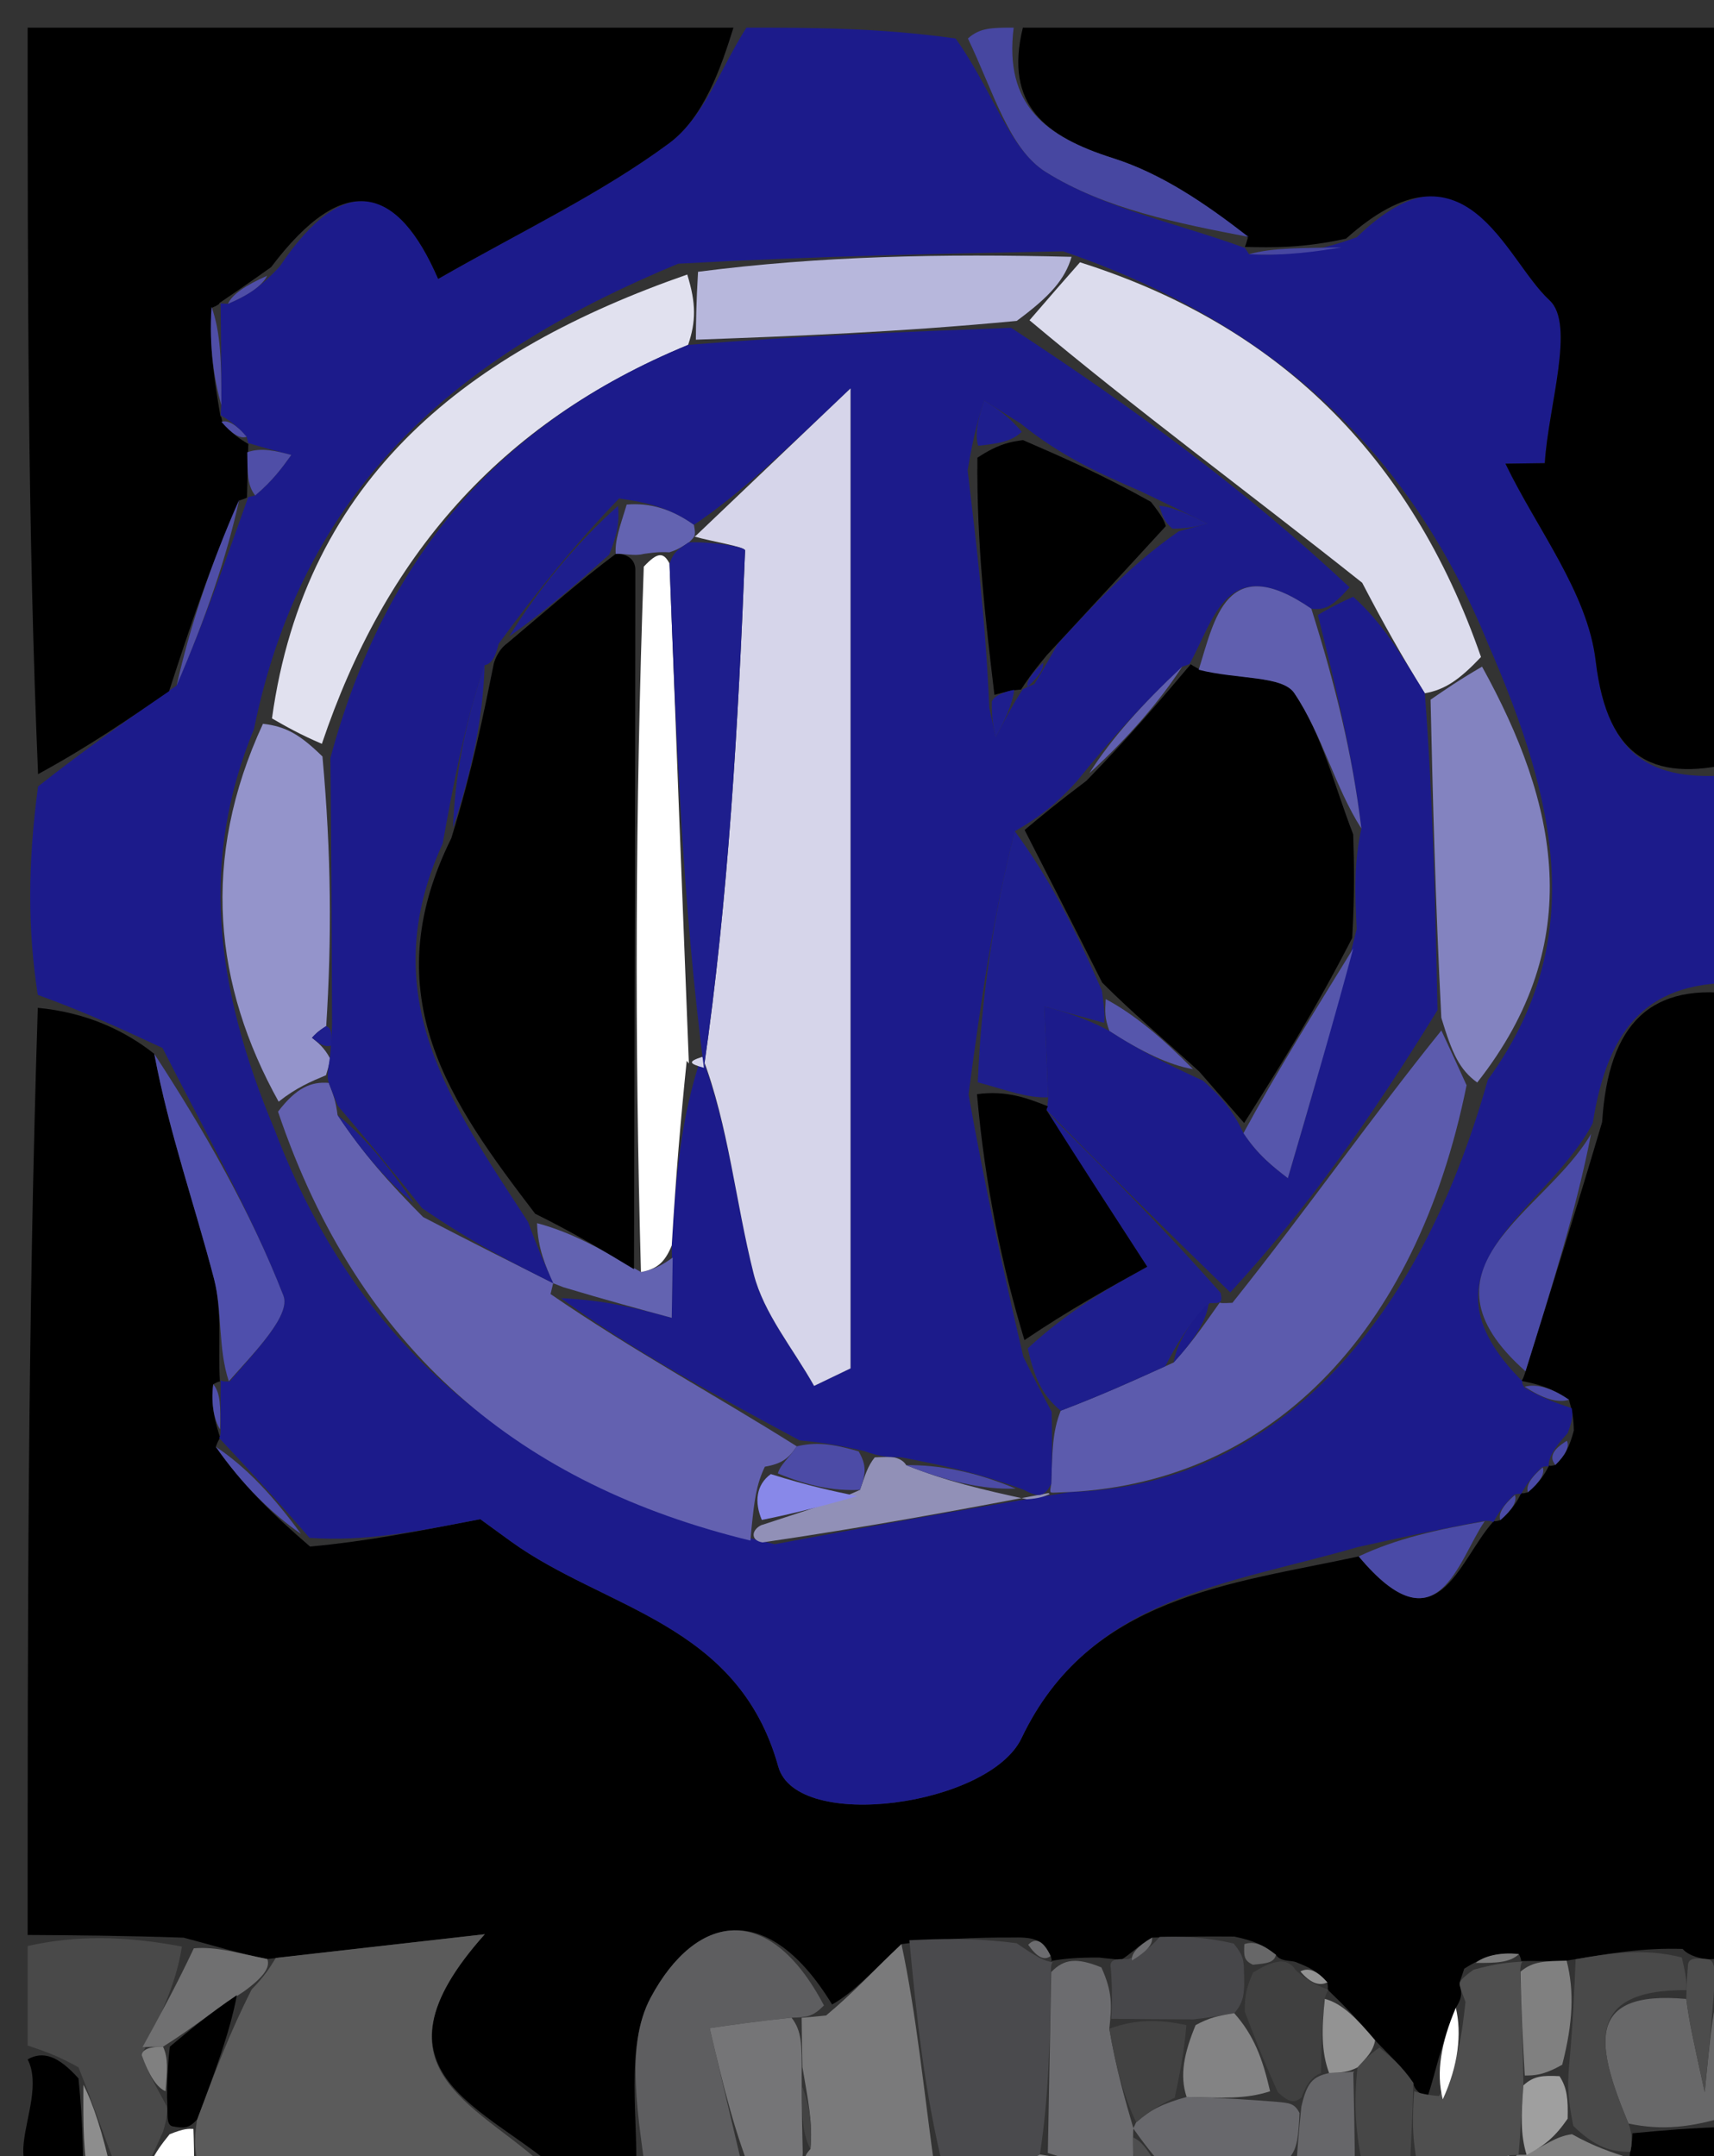 <svg version="1.1" id="Layer_1" xmlns="http://www.w3.org/2000/svg" xmlns:xlink="http://www.w3.org/1999/xlink" x="0px" y="0px"
	 width="100%" viewBox="0 0 62 78" enable-background="new 0 0 62 78" xml:space="preserve">
<rect x="0" y="0" width="62" height="78" fill="#333333" stroke="none"/>
<path fill="#000000" opacity="1" stroke="none" 
	d="
M1,70 
	C1,58.979 1,47.958 1.367,36.46 
	C3.116,36.626 4.498,37.269 5.581,38.125 
	C6.116,40.978 7.047,43.593 7.743,46.269 
	C8.048,47.445 7.877,48.744 7.956,49.99 
	C7.991,49.993 7.983,49.924 7.714,50.077 
	C7.615,50.842 7.784,51.453 7.972,52.034 
	C7.991,52.004 7.922,52.015 7.807,52.34 
	C8.764,53.712 9.835,54.759 11.216,55.949 
	C13.212,55.765 14.899,55.438 17.374,54.958 
	C17.172,54.81 17.82,55.284 18.471,55.756 
	C21.872,58.222 26.7,58.691 28.153,63.911 
	C28.817,66.295 35.785,65.332 36.951,62.881 
	C39.398,57.739 44.512,57.309 49.149,56.305 
	C52.013,59.738 52.733,56.446 54.041,55.018 
	C54.009,55.006 54.014,55.073 54.272,54.992 
	C54.707,54.611 54.884,54.311 55.031,54.005 
	C55,54 55.011,54.061 55.27,53.985 
	C55.709,53.61 55.889,53.311 56.036,53.007 
	C56.004,53.003 56.013,53.068 56.263,52.995 
	C56.643,52.623 56.774,52.324 56.93,51.752 
	C56.92,51.3 56.886,51.121 56.755,50.638 
	C56.111,50.195 55.562,50.056 55.01,49.952 
	C55.007,49.988 55.077,49.978 55.182,49.608 
	C56.157,46.482 57.027,43.727 57.954,40.59 
	C58.18,37.033 59.703,35.465 63,36 
	C63,47.354 63,58.708 62.756,70.455 
	C62.343,70.863 62.174,70.878 61.774,70.877 
	C61.543,70.861 61.091,70.763 60.865,70.505 
	C59.425,70.458 58.209,70.669 56.669,70.929 
	C55.907,70.955 55.47,70.932 55.018,70.942 
	C55.003,70.976 55.075,70.963 54.944,70.693 
	C54.224,70.606 53.635,70.79 52.965,71.221 
	C52.854,71.58 52.781,71.7 52.802,71.802 
	C52.845,72.013 52.938,72.215 52.661,72.634 
	C52.125,73.909 51.939,74.97 51.62,75.91 
	C51.488,75.788 51.154,75.653 51.124,75.352 
	C50.695,74.726 50.296,74.4 49.743,73.811 
	C49.068,73.013 48.549,72.477 48.015,71.969 
	C48.002,71.997 48.062,71.983 48.013,71.713 
	C47.651,71.302 47.338,71.161 46.847,70.971 
	C46.67,70.92 46.302,70.959 46.156,70.719 
	C45.685,70.346 45.36,70.213 44.65,70.058 
	C43.493,70.048 42.722,70.058 41.672,70.096 
	C41.151,70.404 40.908,70.685 40.529,70.916 
	C40.392,70.866 40.101,70.863 39.757,70.817 
	C38.953,70.814 38.494,70.858 38.021,70.939 
	C38.007,70.977 38.087,70.989 38.004,70.761 
	C37.739,70.204 37.463,70.075 36.675,70.092 
	C35.136,70.089 34.015,70.14 32.608,70.331 
	C31.607,71.273 30.891,72.074 30.099,72.514 
	C27.799,68.733 25.174,69.223 23.542,72.257 
	C22.564,74.076 23.129,76.724 23,79 
	C22.25,79 21.5,79 20.365,78.664 
	C17.657,76.199 12.983,75.063 17.537,69.973 
	C14.4,70.329 12.188,70.579 9.67,70.87 
	C8.601,70.66 7.839,70.411 6.646,70.098 
	C4.477,70.023 2.739,70.011 1,70 
z"/>
<path fill="#1C1B8B" opacity="1" stroke="none" 
	d="
M56.852,50.942 
	C56.886,51.121 56.92,51.3 56.704,51.849 
	C56.171,52.432 56.025,52.715 56.013,53.068 
	C56.013,53.068 56.004,53.003 55.773,53.078 
	C55.365,53.455 55.188,53.758 55.011,54.061 
	C55.011,54.061 55,54 54.767,54.078 
	C54.361,54.461 54.188,54.767 54.014,55.073 
	C54.014,55.073 54.009,55.006 53.675,55.021 
	C51.931,55.347 50.522,55.658 49.113,55.968 
	C44.512,57.309 39.398,57.739 36.951,62.881 
	C35.785,65.332 28.817,66.295 28.153,63.911 
	C26.7,58.691 21.872,58.222 18.471,55.756 
	C17.82,55.284 17.172,54.81 17.374,54.958 
	C14.899,55.438 13.212,55.765 11.197,55.634 
	C9.887,54.122 8.904,53.069 7.922,52.015 
	C7.922,52.015 7.991,52.004 7.982,51.677 
	C7.977,50.875 7.98,50.399 7.983,49.924 
	C7.983,49.924 7.991,49.993 8.311,49.974 
	C9.213,48.911 10.528,47.581 10.251,46.872 
	C9.047,43.787 7.379,40.883 5.88,37.913 
	C4.498,37.269 3.116,36.626 1.367,35.991 
	C1,33.629 1,31.259 1.377,28.45 
	C3.208,27.009 4.662,26.007 6.39,24.798 
	C7.433,22.374 8.202,20.158 8.984,17.971 
	C8.996,17.999 8.934,17.989 9.23,17.924 
	C9.863,17.392 10.199,16.926 10.536,16.459 
	C9.999,16.318 9.462,16.177 8.953,16.019 
	C8.982,16.001 8.989,16.068 8.922,15.802 
	C8.547,15.359 8.239,15.181 7.964,15.004 
	C7.997,15.005 7.975,15.068 8.005,14.655 
	C8.012,13.138 7.989,12.035 7.98,10.963 
	C7.994,10.995 7.93,10.967 8.245,10.992 
	C9.032,10.661 9.504,10.306 10.117,9.642 
	C12.46,6.148 14.385,6.707 15.849,10.09 
	C18.884,8.35 21.725,7.013 24.201,5.183 
	C25.471,4.244 26.088,2.422 27,1 
	C29.371,1 31.741,1 34.567,1.392 
	C35.932,3.305 36.492,5.384 37.83,6.222 
	C39.973,7.564 42.632,8.083 45.05,8.976 
	C45.027,9 45.02,8.933 45.18,9.195 
	C46.531,9.27 47.723,9.082 49.08,8.581 
	C53.054,4.731 54.402,9.347 56.05,10.862 
	C56.998,11.734 56.001,14.72 55.879,16.755 
	C55.405,16.761 54.931,16.768 54.456,16.774 
	C55.598,19.146 57.428,21.437 57.72,23.909 
	C58.154,27.57 59.92,28.341 63,28 
	C63,30.371 63,32.741 63,35.556 
	C59.703,35.465 58.18,37.033 57.613,40.636 
	C55.893,43.89 50.929,45.843 55.077,49.978 
	C55.077,49.978 55.007,49.988 55.147,50.202 
	C55.809,50.592 56.33,50.767 56.852,50.942 
M9.186,26.378 
	C7.242,31.091 7.75,35.664 9.93,40.861 
	C12.992,48.918 18.866,53.719 28.023,55.864 
	C31.309,55.254 34.595,54.643 38.704,53.978 
	C45.872,53.773 51.227,48.28 53.819,39.061 
	C57.45,34.063 56.327,29.036 53.832,23.303 
	C51.031,16.431 46.184,11.746 38.458,9.092 
	C34.076,9.175 29.693,9.259 24.532,9.54 
	C16.999,12.67 11.054,17.218 9.186,26.378 
z"/>
<path fill="#000000" opacity="1" stroke="none" 
	d="
M63,27.531 
	C59.92,28.341 58.154,27.57 57.72,23.909 
	C57.428,21.437 55.598,19.146 54.456,16.774 
	C54.931,16.768 55.405,16.761 55.879,16.755 
	C56.001,14.72 56.998,11.734 56.05,10.862 
	C54.402,9.347 53.054,4.731 48.688,8.635 
	C47.094,8.979 46.057,8.956 45.02,8.933 
	C45.02,8.933 45.027,9 45.139,8.596 
	C43.592,7.349 42.006,6.276 40.255,5.72 
	C37.81,4.943 36.318,3.799 37,1 
	C45.594,1 54.189,1 63,1 
	C63,9.686 63,18.375 63,27.531 
z"/>
<path fill="#000000" opacity="1" stroke="none" 
	d="
M26.531,1 
	C26.088,2.422 25.471,4.244 24.201,5.183 
	C21.725,7.013 18.884,8.35 15.849,10.09 
	C14.385,6.707 12.46,6.148 9.804,9.667 
	C8.878,10.324 8.404,10.645 7.93,10.967 
	C7.93,10.967 7.994,10.995 7.667,11.134 
	C7.551,12.538 7.763,13.803 7.975,15.068 
	C7.975,15.068 7.997,15.005 8.044,15.263 
	C8.39,15.703 8.69,15.885 8.989,16.068 
	C8.989,16.068 8.982,16.001 8.973,16.344 
	C8.954,17.121 8.944,17.555 8.934,17.989 
	C8.934,17.989 8.996,17.999 8.665,18.102 
	C7.595,20.471 6.855,22.738 6.116,25.004 
	C4.662,26.007 3.208,27.009 1.377,28.005 
	C1,19.075 1,10.15 1,1 
	C9.353,1 17.708,1 26.531,1 
z"/>
<path fill="#5B5B5B" opacity="1" stroke="none" 
	d="
M9.976,70.83 
	C12.188,70.579 14.4,70.329 17.537,69.973 
	C12.983,75.063 17.657,76.199 19.99,78.664 
	C17.958,79 15.917,79 13.215,78.719 
	C11.036,78.626 9.518,78.813 8,79 
	C8,79 7.5,79 7.27,78.67 
	C7.026,77.898 7.012,77.458 7.127,76.678 
	C7.786,74.929 8.315,73.518 9.106,71.967 
	C9.571,71.495 9.773,71.163 9.976,70.83 
z"/>
<path fill="#4A4A4D" opacity="1" stroke="none" 
	d="
M32.894,70.191 
	C34.015,70.14 35.136,70.089 36.774,70.299 
	C37.505,70.8 37.77,70.943 38.087,70.989 
	C38.087,70.989 38.007,70.977 38.012,71.38 
	C37.979,73.817 37.941,75.852 37.615,77.942 
	C36.884,78.331 36.442,78.665 36,79 
	C35.556,79 35.111,79 34.167,78.634 
	C33.41,75.576 33.152,72.884 32.894,70.191 
z"/>
<path fill="#5E5E60" opacity="1" stroke="none" 
	d="
M23.4,79 
	C23.129,76.724 22.564,74.076 23.542,72.257 
	C25.174,69.223 27.799,68.733 29.805,72.55 
	C29.392,72.963 29.195,72.979 28.632,72.992 
	C27.358,73.123 26.449,73.256 25.671,73.37 
	C26.155,75.421 26.577,77.211 27,79 
	C25.933,79 24.867,79 23.4,79 
z"/>
<path fill="#494949" opacity="1" stroke="none" 
	d="
M1,70.4 
	C2.739,70.011 4.477,70.023 6.58,70.419 
	C6.348,71.888 5.752,72.973 5.126,74.349 
	C5.39,75.086 5.683,75.531 6.031,76.195 
	C6.086,76.413 5.985,76.851 5.888,77.14 
	C5.527,77.952 5.263,78.476 5,79 
	C5,79 4.5,79 4.289,78.634 
	C3.725,77.186 3.372,76.105 2.84,74.79 
	C2.107,74.371 1.554,74.186 1,74 
	C1,72.933 1,71.867 1,70.4 
z"/>
<path fill="#7A7A7B" opacity="1" stroke="none" 
	d="
M28.998,72.994 
	C29.195,72.979 29.392,72.963 29.883,72.912 
	C30.891,72.074 31.607,71.273 32.608,70.331 
	C33.152,72.884 33.41,75.576 33.834,78.634 
	C32.611,79 31.222,79 29.422,78.718 
	C29.019,78.247 29.028,78.059 29.315,77.745 
	C29.408,76.794 29.225,75.968 29.027,74.785 
	C29.008,73.949 29.003,73.472 28.998,72.994 
z"/>
<path fill="#4747A1" opacity="1" stroke="none" 
	d="
M36.667,1 
	C36.318,3.799 37.81,4.943 40.255,5.72 
	C42.006,6.276 43.592,7.349 45.163,8.571 
	C42.632,8.083 39.973,7.564 37.83,6.222 
	C36.492,5.384 35.932,3.305 35.012,1.392 
	C35.444,1 35.889,1 36.667,1 
z"/>
<path fill="#686869" opacity="1" stroke="none" 
	d="
M63,72 
	C63,73.389 63,74.778 62.604,76.523 
	C61.155,76.977 60.103,77.075 58.905,76.821 
	C57.785,74.115 57.232,71.973 60.997,72.315 
	C61.11,73.17 61.228,73.704 61.665,75.688 
	C61.894,73.335 61.978,72.466 62.312,71.665 
	C62.707,71.821 62.853,71.911 63,72 
z"/>
<path fill="#4F4F4F" opacity="1" stroke="none" 
	d="
M51.154,75.653 
	C51.154,75.653 51.488,75.788 52.056,75.826 
	C52.753,74.716 52.882,73.568 53.011,72.421 
	C52.938,72.215 52.845,72.013 52.802,71.802 
	C52.781,71.7 52.854,71.58 53.302,71.257 
	C54.172,71.018 54.623,70.991 55.075,70.963 
	C55.075,70.963 55.003,70.976 54.985,71.36 
	C55.03,72.858 55.093,73.971 55.106,75.441 
	C55.026,76.516 54.994,77.234 54.932,77.947 
	C54.901,77.943 54.845,77.968 54.562,77.972 
	C53.852,78.317 53.426,78.658 53,79 
	C52.556,79 52.111,79 51.329,78.581 
	C51.045,77.326 51.1,76.489 51.154,75.653 
z"/>
<path fill="#757577" opacity="1" stroke="none" 
	d="
M29.037,77.871 
	C29.028,78.059 29.019,78.247 29.005,78.718 
	C28.556,79 28.111,79 27.333,79 
	C26.577,77.211 26.155,75.421 25.671,73.37 
	C26.449,73.256 27.358,73.123 28.632,72.992 
	C29.003,73.472 29.008,73.949 28.999,75.125 
	C29.003,76.505 29.02,77.188 29.037,77.871 
z"/>
<path fill="#6C6C6F" opacity="1" stroke="none" 
	d="
M37.903,77.887 
	C37.941,75.852 37.979,73.817 38.026,71.341 
	C38.494,70.858 38.953,70.814 39.839,71.173 
	C40.243,72.061 40.22,72.547 40.127,73.393 
	C40.373,74.846 40.69,75.94 41.005,77.018 
	C41.002,77.003 40.986,76.99 40.986,77.325 
	C40.991,78.107 40.996,78.553 41,79 
	C41,79 40.5,79 40.103,78.718 
	C39.105,78.253 38.504,78.07 37.903,77.887 
z"/>
<path fill="#68686C" opacity="1" stroke="none" 
	d="
M45,79 
	C44.25,79 43.5,79 42.367,78.694 
	C41.651,77.922 41.318,77.456 40.986,76.99 
	C40.986,76.99 41.002,77.003 41.101,76.766 
	C41.632,76.315 42.064,76.1 42.923,75.86 
	C44.2,75.891 45.049,75.948 46.177,76.036 
	C46.643,76.078 46.83,76.089 47.008,76.443 
	C46.968,77.241 46.938,77.697 46.664,78.03 
	C45.947,78.272 45.474,78.636 45,79 
z"/>
<path fill="#000000" opacity="1" stroke="none" 
	d="
M1,74.5 
	C1.554,74.186 2.107,74.371 2.838,75.188 
	C3.009,76.879 3.005,77.94 3,79 
	C-0.925,79.296 1.883,76.225 1,74.5 
z"/>
<path fill="#474747" opacity="1" stroke="none" 
	d="
M51.124,75.352 
	C51.1,76.489 51.045,77.326 50.995,78.581 
	C50.556,79 50.111,79 49.346,78.594 
	C49.001,77.108 48.976,76.027 49.103,74.792 
	C49.443,74.422 49.658,74.234 49.898,74.075 
	C50.296,74.4 50.695,74.726 51.124,75.352 
z"/>
<path fill="#000000" opacity="1" stroke="none" 
	d="
M59.051,77.173 
	C60.103,77.075 61.155,76.977 62.604,76.94 
	C63.512,79.934 61.306,78.793 59.491,78.764 
	C58.983,78.527 58.909,78.06 58.972,77.843 
	C59.035,77.625 59.051,77.173 59.051,77.173 
z"/>
<path fill="#666669" opacity="1" stroke="none" 
	d="
M48.952,74.946 
	C48.976,76.027 49.001,77.108 49.012,78.594 
	C48.556,79 48.111,79 47.326,78.786 
	C46.986,78.573 46.907,78.152 46.907,78.152 
	C46.938,77.697 46.968,77.241 47.073,76.217 
	C47.271,75.343 47.483,75.125 48.077,74.995 
	C48.564,74.979 48.758,74.963 48.952,74.946 
z"/>
<path fill="#868686" opacity="1" stroke="none" 
	d="
M8.417,79 
	C9.518,78.813 11.036,78.626 12.777,78.719 
	C11.611,79 10.222,79 8.417,79 
z"/>
<path fill="#808080" opacity="1" stroke="none" 
	d="
M58.909,78.06 
	C58.909,78.06 58.983,78.527 58.991,78.764 
	C57.933,79 56.867,79 55.37,78.741 
	C54.908,78.31 54.877,78.139 54.845,77.968 
	C54.845,77.968 54.901,77.943 55.193,77.952 
	C55.876,77.623 56.268,77.285 56.863,77.208 
	C57.681,77.665 58.295,77.863 58.909,78.06 
z"/>
<path fill="#898989" opacity="1" stroke="none" 
	d="
M37.615,77.942 
	C38.504,78.07 39.105,78.253 39.853,78.718 
	C38.933,79 37.867,79 36.4,79 
	C36.442,78.665 36.884,78.331 37.615,77.942 
z"/>
<path fill="#8D8D8D" opacity="1" stroke="none" 
	d="
M3.25,79 
	C3.005,77.94 3.009,76.879 3.017,75.421 
	C3.372,76.105 3.725,77.186 4.039,78.634 
	C4,79 3.5,79 3.25,79 
z"/>
<path fill="#4E4E4F" opacity="1" stroke="none" 
	d="
M46.664,78.03 
	C46.907,78.152 46.986,78.573 46.993,78.786 
	C46.556,79 46.111,79 45.333,79 
	C45.474,78.636 45.947,78.272 46.664,78.03 
z"/>
<path fill="#FFFFFF" opacity="1" stroke="none" 
	d="
M5.333,79 
	C5.263,78.476 5.527,77.952 6.136,77.209 
	C6.654,76.999 6.825,77.008 6.997,77.017 
	C7.012,77.458 7.026,77.898 7.02,78.67 
	C6.556,79 6.111,79 5.333,79 
z"/>
<path fill="#4E4E4F" opacity="1" stroke="none" 
	d="
M40.986,77.325 
	C41.318,77.456 41.651,77.922 41.992,78.694 
	C42,79 41.5,79 41.25,79 
	C40.996,78.553 40.991,78.107 40.986,77.325 
z"/>
<path fill="#7F7F7F" opacity="1" stroke="none" 
	d="
M54.562,77.972 
	C54.877,78.139 54.908,78.31 54.97,78.741 
	C54.556,79 54.111,79 53.333,79 
	C53.426,78.658 53.852,78.317 54.562,77.972 
z"/>
<path fill="#494949" opacity="1" stroke="none" 
	d="
M63,71.75 
	C62.853,71.911 62.707,71.821 62.289,71.492 
	C62.017,71.252 62.005,70.893 62.005,70.893 
	C62.174,70.878 62.343,70.863 62.756,70.924 
	C63,71 63,71.5 63,71.75 
z"/>
<path fill="#4F4FAC" opacity="1" stroke="none" 
	d="
M5.581,38.125 
	C7.379,40.883 9.047,43.787 10.251,46.872 
	C10.528,47.581 9.213,48.911 8.276,49.971 
	C7.877,48.744 8.048,47.445 7.743,46.269 
	C7.047,43.593 6.116,40.978 5.581,38.125 
z"/>
<path fill="#4A4AA6" opacity="1" stroke="none" 
	d="
M55.182,49.608 
	C50.929,45.843 55.893,43.89 57.554,41.018 
	C57.027,43.727 56.157,46.482 55.182,49.608 
z"/>
<path fill="#494949" opacity="1" stroke="none" 
	d="
M58.972,77.843 
	C58.295,77.863 57.681,77.665 56.91,76.906 
	C56.722,75.942 56.691,75.538 56.759,74.719 
	C56.903,73.162 56.948,72.021 56.994,70.88 
	C58.209,70.669 59.425,70.458 60.835,70.813 
	C61.021,71.585 61.011,71.79 61.001,71.996 
	C57.232,71.973 57.785,74.115 58.905,76.821 
	C59.051,77.173 59.035,77.625 58.972,77.843 
z"/>
<path fill="#47474A" opacity="1" stroke="none" 
	d="
M40.197,73.033 
	C40.22,72.547 40.243,72.061 40.183,71.219 
	C40.101,70.863 40.392,70.866 40.81,70.872 
	C41.469,70.608 41.71,70.338 41.951,70.068 
	C42.722,70.058 43.493,70.048 44.627,70.311 
	C44.99,70.754 44.99,70.924 45,71.375 
	C45.017,72.032 45.024,72.408 44.645,72.829 
	C44.006,72.934 43.753,72.992 43.167,73.054 
	C41.955,73.049 41.076,73.041 40.197,73.033 
z"/>
<path fill="#404040" opacity="1" stroke="none" 
	d="
M45.032,72.784 
	C45.024,72.408 45.017,72.032 45.33,71.357 
	C45.868,71.025 46.085,70.992 46.302,70.959 
	C46.302,70.959 46.67,70.92 46.861,71.267 
	C47.389,71.737 47.725,71.86 48.062,71.983 
	C48.062,71.983 48.002,71.997 47.908,72.34 
	C47.804,73.453 47.795,74.223 47.785,74.993 
	C47.483,75.125 47.271,75.343 47.082,75.874 
	C46.83,76.089 46.643,76.078 46.222,75.685 
	C45.67,74.463 45.351,73.623 45.032,72.784 
z"/>
<path fill="#707071" opacity="1" stroke="none" 
	d="
M5.156,74.057 
	C5.752,72.973 6.348,71.888 7.011,70.483 
	C7.839,70.411 8.601,70.66 9.67,70.87 
	C9.773,71.163 9.571,71.495 8.831,72.037 
	C7.577,72.844 6.861,73.442 5.897,74.041 
	C5.65,74.042 5.156,74.057 5.156,74.057 
z"/>
<path fill="#808080" opacity="1" stroke="none" 
	d="
M56.669,70.929 
	C56.948,72.021 56.903,73.162 56.51,74.693 
	C55.827,75.082 55.491,75.084 55.155,75.085 
	C55.093,73.971 55.03,72.858 55,71.327 
	C55.47,70.932 55.907,70.955 56.669,70.929 
z"/>
<path fill="#4A4AA6" opacity="1" stroke="none" 
	d="
M49.149,56.305 
	C50.522,55.658 51.931,55.347 53.706,55.033 
	C52.733,56.446 52.013,59.738 49.149,56.305 
z"/>
<path fill="#4F4FAC" opacity="1" stroke="none" 
	d="
M7.807,52.34 
	C8.904,53.069 9.887,54.122 10.888,55.491 
	C9.835,54.759 8.764,53.712 7.807,52.34 
z"/>
<path fill="#939393" opacity="1" stroke="none" 
	d="
M48.077,74.995 
	C47.795,74.223 47.804,73.453 47.922,72.312 
	C48.549,72.477 49.068,73.013 49.743,73.811 
	C49.658,74.234 49.443,74.422 49.103,74.792 
	C48.758,74.963 48.564,74.979 48.077,74.995 
z"/>
<path fill="#4C4C4C" opacity="1" stroke="none" 
	d="
M60.997,72.315 
	C61.011,71.79 61.021,71.585 61.061,71.071 
	C61.091,70.763 61.543,70.861 61.774,70.877 
	C62.005,70.893 62.017,71.252 62.04,71.425 
	C61.978,72.466 61.894,73.335 61.665,75.688 
	C61.228,73.704 61.11,73.17 60.997,72.315 
z"/>
<path fill="#FFFFFF" opacity="1" stroke="none" 
	d="
M52.661,72.634 
	C52.882,73.568 52.753,74.716 52.189,75.947 
	C51.939,74.97 52.125,73.909 52.661,72.634 
z"/>
<path fill="#7A7A7A" opacity="1" stroke="none" 
	d="
M54.944,70.693 
	C54.623,70.991 54.172,71.018 53.383,71.01 
	C53.635,70.79 54.224,70.606 54.944,70.693 
z"/>
<path fill="#4F4FAC" opacity="1" stroke="none" 
	d="
M7.714,50.077 
	C7.98,50.399 7.977,50.875 7.964,51.707 
	C7.784,51.453 7.615,50.842 7.714,50.077 
z"/>
<path fill="#4A4AA6" opacity="1" stroke="none" 
	d="
M56.755,50.638 
	C56.33,50.767 55.809,50.592 55.15,50.167 
	C55.562,50.056 56.111,50.195 56.755,50.638 
z"/>
<path fill="#4A4AA6" opacity="1" stroke="none" 
	d="
M56.263,52.995 
	C56.025,52.715 56.171,52.432 56.679,52.122 
	C56.774,52.324 56.643,52.623 56.263,52.995 
z"/>
<path fill="#4A4AA6" opacity="1" stroke="none" 
	d="
M55.27,53.985 
	C55.188,53.758 55.365,53.455 55.805,53.082 
	C55.889,53.311 55.709,53.61 55.27,53.985 
z"/>
<path fill="#4A4AA6" opacity="1" stroke="none" 
	d="
M54.272,54.992 
	C54.188,54.767 54.361,54.461 54.798,54.082 
	C54.884,54.311 54.707,54.611 54.272,54.992 
z"/>
<path fill="#6C6C6F" opacity="1" stroke="none" 
	d="
M38.004,70.761 
	C37.77,70.943 37.505,70.8 37.192,70.354 
	C37.463,70.075 37.739,70.204 38.004,70.761 
z"/>
<path fill="#6C6C6F" opacity="1" stroke="none" 
	d="
M41.672,70.096 
	C41.71,70.338 41.469,70.608 40.947,70.922 
	C40.908,70.685 41.151,70.404 41.672,70.096 
z"/>
<path fill="#939393" opacity="1" stroke="none" 
	d="
M48.013,71.713 
	C47.725,71.86 47.389,71.737 47.039,71.318 
	C47.338,71.161 47.651,71.302 48.013,71.713 
z"/>
<path fill="#676768" opacity="1" stroke="none" 
	d="
M46.156,70.719 
	C46.085,70.992 45.868,71.025 45.321,71.076 
	C44.99,70.924 44.99,70.754 45.012,70.332 
	C45.36,70.213 45.685,70.346 46.156,70.719 
z"/>
<path fill="#6361B0" opacity="1" stroke="none" 
	d="
M27.147,55.733 
	C18.866,53.719 12.992,48.918 10.057,40.216 
	C10.72,39.346 11.256,39.122 11.893,39.175 
	C12.068,39.634 12.142,39.816 12.211,40.341 
	C13.138,41.736 14.071,42.789 15.306,44.029 
	C17.079,44.952 18.549,45.689 20.015,46.425 
	C20.01,46.423 20.007,46.422 19.915,46.814 
	C22.857,48.84 25.889,50.474 28.822,52.323 
	C28.51,52.792 28.243,52.958 27.668,53.06 
	C27.349,53.713 27.284,54.342 27.197,55.161 
	C27.174,55.351 27.147,55.733 27.147,55.733 
z"/>
<path fill="#5C5BAD" opacity="1" stroke="none" 
	d="
M53.05,39.261 
	C51.227,48.28 45.872,53.773 38.319,53.991 
	C37.934,54.004 37.969,54.052 38.025,53.682 
	C38.068,52.566 38.055,51.819 38.368,51.035 
	C39.845,50.474 40.997,49.95 42.454,49.29 
	C43.202,48.47 43.644,47.787 44.12,47.124 
	C44.154,47.143 44.232,47.148 44.58,47.131 
	C47.285,43.742 49.643,40.371 52.138,37.279 
	C52.534,38.126 52.792,38.693 53.05,39.261 
z"/>
<path fill="#DCDCED" opacity="1" stroke="none" 
	d="
M39.066,9.489 
	C46.184,11.746 51.031,16.431 53.572,23.768 
	C52.791,24.592 52.269,24.952 51.54,25.08 
	C50.69,23.708 50.047,22.566 49.274,21.082 
	C45.108,17.772 41.073,14.803 37.24,11.586 
	C37.983,10.72 38.524,10.105 39.066,9.489 
z"/>
<path fill="#E1E1EF" opacity="1" stroke="none" 
	d="
M9.838,25.99 
	C11.054,17.218 16.999,12.67 24.86,9.931 
	C25.183,10.977 25.177,11.633 24.891,12.477 
	C18.002,15.316 13.905,20.195 11.643,26.909 
	C10.849,26.57 10.343,26.28 9.838,25.99 
z"/>
<path fill="#8383C0" opacity="1" stroke="none" 
	d="
M51.747,25.312 
	C52.269,24.952 52.791,24.592 53.61,24.117 
	C56.327,29.036 57.45,34.063 53.435,39.161 
	C52.792,38.693 52.534,38.126 52.137,36.821 
	C51.915,32.493 51.831,28.902 51.747,25.312 
z"/>
<path fill="#B7B7DC" opacity="1" stroke="none" 
	d="
M25.171,12.289 
	C25.177,11.633 25.183,10.977 25.25,9.832 
	C29.693,9.259 34.076,9.175 38.762,9.291 
	C38.524,10.105 37.983,10.72 36.778,11.609 
	C32.466,12.018 28.819,12.154 25.171,12.289 
z"/>
<path fill="#9494CB" opacity="1" stroke="none" 
	d="
M9.512,26.184 
	C10.343,26.28 10.849,26.57 11.664,27.367 
	C11.987,30.928 12,33.983 11.8,37.12 
	C11.487,37.317 11.386,37.43 11.285,37.543 
	C11.511,37.725 11.738,37.907 11.942,38.296 
	C11.919,38.502 11.792,38.898 11.792,38.898 
	C11.256,39.122 10.72,39.346 10.079,39.854 
	C7.75,35.664 7.242,31.091 9.512,26.184 
z"/>
<path fill="#9190B7" opacity="1" stroke="none" 
	d="
M27.585,55.799 
	C27.147,55.733 27.174,55.351 27.534,55.176 
	C28.933,54.709 29.972,54.418 31.108,53.898 
	C31.298,53.362 31.379,53.05 31.642,52.722 
	C31.836,52.708 32.226,52.707 32.226,52.707 
	C32.226,52.707 32.616,52.722 32.78,53.005 
	C34.248,53.591 35.552,53.894 37.145,54.239 
	C37.612,54.205 37.791,54.129 37.969,54.052 
	C37.969,54.052 37.934,54.004 37.907,54.018 
	C34.595,54.643 31.309,55.254 27.585,55.799 
z"/>
<path fill="#4F4EA7" opacity="1" stroke="none" 
	d="
M6.39,24.798 
	C6.855,22.738 7.595,20.471 8.653,18.073 
	C8.202,20.158 7.433,22.374 6.39,24.798 
z"/>
<path fill="#4747A1" opacity="1" stroke="none" 
	d="
M45.18,9.195 
	C46.057,8.956 47.094,8.979 48.522,8.949 
	C47.723,9.082 46.531,9.27 45.18,9.195 
z"/>
<path fill="#4F4EA7" opacity="1" stroke="none" 
	d="
M8.005,14.655 
	C7.763,13.803 7.551,12.538 7.652,11.102 
	C7.989,12.035 8.012,13.138 8.005,14.655 
z"/>
<path fill="#4F4EA7" opacity="1" stroke="none" 
	d="
M9.23,17.924 
	C8.944,17.555 8.954,17.121 8.944,16.361 
	C9.462,16.177 9.999,16.318 10.536,16.459 
	C10.199,16.926 9.863,17.392 9.23,17.924 
z"/>
<path fill="#4F4EA7" opacity="1" stroke="none" 
	d="
M8.245,10.992 
	C8.404,10.645 8.878,10.324 9.664,9.976 
	C9.504,10.306 9.032,10.661 8.245,10.992 
z"/>
<path fill="#4F4EA7" opacity="1" stroke="none" 
	d="
M8.922,15.802 
	C8.69,15.885 8.39,15.703 8.011,15.262 
	C8.239,15.181 8.547,15.359 8.922,15.802 
z"/>
<path fill="#000000" opacity="1" stroke="none" 
	d="
M6.144,74.04 
	C6.861,73.442 7.577,72.844 8.569,72.177 
	C8.315,73.518 7.786,74.929 7.127,76.678 
	C6.825,77.008 6.654,76.999 6.233,76.921 
	C5.985,76.851 6.086,76.413 6.043,75.871 
	C6.048,74.899 6.096,74.469 6.144,74.04 
z"/>
<path fill="#808080" opacity="1" stroke="none" 
	d="
M5.897,74.041 
	C6.096,74.469 6.048,74.899 5.989,75.652 
	C5.683,75.531 5.39,75.086 5.126,74.349 
	C5.156,74.057 5.65,74.042 5.897,74.041 
z"/>
<path fill="#434343" opacity="1" stroke="none" 
	d="
M29.315,77.745 
	C29.02,77.188 29.003,76.505 29.014,75.482 
	C29.225,75.968 29.408,76.794 29.315,77.745 
z"/>
<path fill="#9F9F9F" opacity="1" stroke="none" 
	d="
M55.106,75.441 
	C55.491,75.084 55.827,75.082 56.412,75.108 
	C56.691,75.538 56.722,75.942 56.706,76.646 
	C56.268,77.285 55.876,77.623 55.223,77.956 
	C54.994,77.234 55.026,76.516 55.106,75.441 
z"/>
<path fill="#424242" opacity="1" stroke="none" 
	d="
M40.127,73.393 
	C41.076,73.041 41.955,73.049 42.916,73.263 
	C42.83,74.274 42.663,75.079 42.495,75.885 
	C42.064,76.1 41.632,76.315 41.104,76.781 
	C40.69,75.94 40.373,74.846 40.127,73.393 
z"/>
<path fill="#838384" opacity="1" stroke="none" 
	d="
M42.923,75.86 
	C42.663,75.079 42.83,74.274 43.249,73.26 
	C43.753,72.992 44.006,72.934 44.645,72.829 
	C45.351,73.623 45.67,74.463 45.943,75.654 
	C45.049,75.948 44.2,75.891 42.923,75.86 
z"/>
<path fill="#1C1B8B" opacity="1" stroke="none" 
	d="
M38.025,53.682 
	C37.791,54.129 37.612,54.205 37.03,53.895 
	C35.29,53.246 33.953,52.984 32.616,52.722 
	C32.616,52.722 32.226,52.707 32.226,52.707 
	C32.226,52.707 31.836,52.708 31.254,52.492 
	C30.088,52.22 29.505,52.164 28.922,52.108 
	C25.889,50.474 22.857,48.84 20.289,46.961 
	C21.936,47.035 23.117,47.354 24.299,47.674 
	C24.31,46.948 24.321,46.222 24.299,45.057 
	C24.447,42.529 24.628,40.438 25.376,38.201 
	C26.359,40.736 26.601,43.462 27.262,46.082 
	C27.627,47.525 28.696,48.791 29.448,50.137 
	C29.887,49.926 30.326,49.714 30.766,49.503 
	C30.766,38.142 30.766,26.781 30.766,14.051 
	C28.307,16.393 26.74,17.886 25.101,18.988 
	C24.257,18.392 23.484,18.186 22.394,18.032 
	C20.75,19.74 19.422,21.397 18.036,23.292 
	C17.978,23.53 17.862,24.006 17.529,24.066 
	C16.822,26.129 16.447,28.133 16.011,30.521 
	C13.483,36.055 16.338,39.941 19.101,44.206 
	C19.452,45.174 19.736,45.8 20.019,46.426 
	C18.549,45.689 17.079,44.952 15.268,43.706 
	C14.024,42.131 13.12,41.064 12.216,39.998 
	C12.142,39.816 12.068,39.634 11.893,39.175 
	C11.792,38.898 11.919,38.502 11.957,38.032 
	C12.001,37.387 12.007,37.212 12.012,37.037 
	C12,33.983 11.987,30.928 11.953,27.416 
	C13.905,20.195 18.002,15.316 24.891,12.477 
	C28.819,12.154 32.466,12.018 36.576,11.859 
	C41.073,14.803 45.108,17.772 48.817,21.247 
	C48.219,21.919 47.945,22.084 47.435,22.022 
	C44.352,19.895 43.93,22.427 43.016,24.042 
	C43.006,24.007 43.076,24.025 42.765,24.116 
	C41.322,25.468 40.19,26.729 38.951,28.264 
	C38.25,29.035 37.657,29.53 36.709,30.071 
	C35.924,33.132 35.493,36.148 35.034,39.592 
	C35.634,42.938 36.264,45.855 37.013,49.072 
	C37.435,49.938 37.739,50.505 38.042,51.073 
	C38.055,51.819 38.068,52.566 38.025,53.682 
M37.415,24.746 
	C37.598,24.452 37.781,24.157 38.258,23.295 
	C39.563,21.874 40.868,20.452 42.64,19.22 
	C42.984,19.127 43.329,19.034 43.674,18.94 
	C43.068,18.643 42.463,18.347 41.249,17.766 
	C39.834,17.151 38.42,16.536 36.917,15.32 
	C36.479,15.044 36.042,14.767 35.605,14.491 
	C35.422,15.044 35.238,15.598 35.002,17.014 
	C35.325,19.723 35.649,22.431 35.786,25.611 
	C35.863,25.965 35.941,26.32 36.018,26.674 
	C36.322,26.087 36.625,25.501 36.995,24.935 
	C36.995,24.935 36.928,24.955 37.415,24.746 
z"/>
<path fill="#6363B1" opacity="1" stroke="none" 
	d="
M24.333,45.496 
	C24.321,46.222 24.31,46.948 24.299,47.674 
	C23.117,47.354 21.936,47.035 20.38,46.568 
	C20.007,46.422 20.01,46.423 20.015,46.425 
	C19.736,45.8 19.452,45.174 19.427,44.25 
	C20.767,44.606 21.85,45.26 23.185,46.018 
	C23.736,45.913 24.035,45.704 24.333,45.496 
z"/>
<path fill="#1E1E8D" opacity="1" stroke="none" 
	d="
M12.211,40.341 
	C13.12,41.064 14.024,42.131 14.965,43.52 
	C14.071,42.789 13.138,41.736 12.211,40.341 
z"/>
<path fill="#8888E9" opacity="1" stroke="none" 
	d="
M31.012,54.126 
	C29.972,54.418 28.933,54.709 27.557,54.986 
	C27.284,54.342 27.349,53.713 27.882,53.327 
	C29.237,53.754 30.124,53.94 31.012,54.126 
z"/>
<path fill="#4C4BA6" opacity="1" stroke="none" 
	d="
M31.108,53.898 
	C30.124,53.94 29.237,53.754 28.136,53.302 
	C28.243,52.958 28.51,52.792 28.822,52.323 
	C29.505,52.164 30.088,52.22 31.059,52.506 
	C31.379,53.05 31.298,53.362 31.108,53.898 
z"/>
<path fill="#1C1B8B" opacity="1" stroke="none" 
	d="
M51.54,25.08 
	C51.831,28.902 51.915,32.493 51.999,36.542 
	C49.643,40.371 47.285,43.742 44.502,46.755 
	C42.002,44.333 39.928,42.27 37.854,40.157 
	C37.855,40.107 37.907,40.023 37.913,39.696 
	C37.868,38.381 37.819,37.393 37.77,36.406 
	C38.494,36.606 39.218,36.805 40.129,37.295 
	C41.308,38.059 42.299,38.534 43.517,39.096 
	C44.163,39.664 44.583,40.145 44.98,40.993 
	C45.5,41.781 46.042,42.201 46.585,42.621 
	C47.427,39.743 48.27,36.865 49.075,33.608 
	C49.008,32.214 48.979,31.199 49.244,29.973 
	C48.917,27.257 48.295,24.753 47.672,22.248 
	C47.945,22.084 48.219,21.919 48.948,21.589 
	C50.047,22.566 50.69,23.708 51.54,25.08 
z"/>
<path fill="#1E1E8D" opacity="1" stroke="none" 
	d="
M37.853,40.206 
	C39.928,42.27 42.002,44.333 44.154,46.772 
	C44.232,47.148 44.154,47.143 43.759,47.142 
	C42.959,47.903 42.554,48.665 42.149,49.427 
	C40.997,49.95 39.845,50.474 38.368,51.035 
	C37.739,50.505 37.435,49.938 37.177,48.779 
	C38.694,47.373 40.168,46.56 41.498,45.825 
	C40.212,43.843 39.033,42.024 37.853,40.206 
z"/>
<path fill="#1C1B8B" opacity="1" stroke="none" 
	d="
M42.454,49.29 
	C42.554,48.665 42.959,47.903 43.725,47.123 
	C43.644,47.787 43.202,48.47 42.454,49.29 
z"/>
<path fill="#1E1E8D" opacity="1" stroke="none" 
	d="
M11.8,37.12 
	C12.007,37.212 12.001,37.387 11.979,37.826 
	C11.738,37.907 11.511,37.725 11.285,37.543 
	C11.386,37.43 11.487,37.317 11.8,37.12 
z"/>
<path fill="#4C4BA6" opacity="1" stroke="none" 
	d="
M32.78,53.005 
	C33.953,52.984 35.29,53.246 36.741,53.853 
	C35.552,53.894 34.248,53.591 32.78,53.005 
z"/>
<path fill="#D6D5EA" opacity="1" stroke="none" 
	d="
M25.173,19.379 
	C26.74,17.886 28.307,16.393 30.766,14.051 
	C30.766,26.781 30.766,38.142 30.766,49.503 
	C30.326,49.714 29.887,49.926 29.448,50.137 
	C28.696,48.791 27.627,47.525 27.262,46.082 
	C26.601,43.462 26.359,40.736 25.406,38.231 
	C24.87,38.407 24.919,38.476 25.461,38.629 
	C26.347,32.494 26.703,26.207 26.952,19.915 
	C26.957,19.777 25.744,19.591 25.124,19.412 
	C25.15,19.397 25.173,19.379 25.173,19.379 
z"/>
<path fill="#000000" opacity="1" stroke="none" 
	d="
M22.933,45.915 
	C21.85,45.26 20.767,44.606 19.358,43.908 
	C16.338,39.941 13.483,36.055 16.326,30.323 
	C17.09,27.83 17.476,25.918 17.862,24.006 
	C17.862,24.006 17.978,23.53 18.362,23.261 
	C19.843,22.016 20.94,21.04 22.273,20.038 
	C22.508,20.012 22.966,20.129 22.982,20.589 
	C22.976,29.338 22.954,37.626 22.933,45.915 
z"/>
<path fill="#000000" opacity="1" stroke="none" 
	d="
M45.004,40.626 
	C44.583,40.145 44.163,39.664 43.379,38.764 
	C42.013,37.515 41.01,36.685 39.869,35.547 
	C38.842,33.501 37.952,31.763 37.063,30.026 
	C37.657,29.53 38.25,29.035 39.298,28.246 
	C40.86,26.644 41.968,25.335 43.076,24.025 
	C43.076,24.025 43.006,24.007 43.35,24.195 
	C44.772,24.589 46.386,24.433 46.818,25.074 
	C47.83,26.574 48.275,28.457 48.949,30.185 
	C48.979,31.199 49.008,32.214 48.913,33.931 
	C47.527,36.631 46.265,38.629 45.004,40.626 
z"/>
<path fill="#000000" opacity="1" stroke="none" 
	d="
M37.006,15.922 
	C38.42,16.536 39.834,17.151 41.63,18.154 
	C42.065,18.705 42.119,18.868 42.173,19.031 
	C40.868,20.452 39.563,21.874 37.874,23.693 
	C37.303,24.379 37.115,24.667 36.928,24.955 
	C36.928,24.955 36.995,24.935 36.719,24.966 
	C36.444,24.998 35.972,25.14 35.972,25.14 
	C35.649,22.431 35.325,19.723 35.355,16.558 
	C36.141,16.041 36.573,15.981 37.006,15.922 
z"/>
<path fill="#000000" opacity="1" stroke="none" 
	d="
M37.854,40.157 
	C39.033,42.024 40.212,43.843 41.498,45.825 
	C40.168,46.56 38.694,47.373 37.057,48.48 
	C36.264,45.855 35.634,42.938 35.34,39.583 
	C36.419,39.438 37.163,39.73 37.907,40.023 
	C37.907,40.023 37.855,40.107 37.854,40.157 
z"/>
<path fill="#FFFFFF" opacity="1" stroke="none" 
	d="
M23.185,46.018 
	C22.954,37.626 22.976,29.338 23.287,20.5 
	C23.789,19.961 24.001,19.971 24.218,20.387 
	C24.456,26.688 24.687,32.582 24.919,38.476 
	C24.919,38.476 24.87,38.407 24.84,38.377 
	C24.628,40.438 24.447,42.529 24.299,45.057 
	C24.035,45.704 23.736,45.913 23.185,46.018 
z"/>
<path fill="#1E1E8D" opacity="1" stroke="none" 
	d="
M37.913,39.696 
	C37.163,39.73 36.419,39.438 35.369,39.154 
	C35.493,36.148 35.924,33.132 36.709,30.071 
	C37.952,31.763 38.842,33.501 39.858,35.835 
	C39.97,36.622 39.956,36.814 39.941,37.005 
	C39.218,36.805 38.494,36.606 37.77,36.406 
	C37.819,37.393 37.868,38.381 37.913,39.696 
z"/>
<path fill="#605FAF" opacity="1" stroke="none" 
	d="
M49.244,29.973 
	C48.275,28.457 47.83,26.574 46.818,25.074 
	C46.386,24.433 44.772,24.589 43.36,24.23 
	C43.93,22.427 44.352,19.895 47.435,22.022 
	C48.295,24.753 48.917,27.257 49.244,29.973 
z"/>
<path fill="#1E1E8D" opacity="1" stroke="none" 
	d="
M22.037,20.064 
	C20.94,21.04 19.843,22.016 18.421,23.023 
	C19.422,21.397 20.75,19.74 22.353,18.303 
	C22.431,19.038 22.234,19.551 22.037,20.064 
z"/>
<path fill="#1E1E8D" opacity="1" stroke="none" 
	d="
M17.529,24.066 
	C17.476,25.918 17.09,27.83 16.388,29.939 
	C16.447,28.133 16.822,26.129 17.529,24.066 
z"/>
<path fill="#6363B1" opacity="1" stroke="none" 
	d="
M22.273,20.038 
	C22.234,19.551 22.431,19.038 22.67,18.253 
	C23.484,18.186 24.257,18.392 25.101,18.988 
	C25.173,19.379 25.15,19.397 24.937,19.606 
	C24.554,19.87 24.383,19.926 24.213,19.981 
	C24.001,19.971 23.789,19.961 23.272,20.04 
	C22.966,20.129 22.508,20.012 22.273,20.038 
z"/>
<path fill="#605FAF" opacity="1" stroke="none" 
	d="
M42.765,24.116 
	C41.968,25.335 40.86,26.644 39.405,27.972 
	C40.19,26.729 41.322,25.468 42.765,24.116 
z"/>
<path fill="#1E1E8D" opacity="1" stroke="none" 
	d="
M36.961,15.621 
	C36.573,15.981 36.141,16.041 35.381,16.126 
	C35.238,15.598 35.422,15.044 35.605,14.491 
	C36.042,14.767 36.479,15.044 36.961,15.621 
z"/>
<path fill="#1E1E8D" opacity="1" stroke="none" 
	d="
M35.879,25.376 
	C35.972,25.14 36.444,24.998 36.686,24.956 
	C36.625,25.501 36.322,26.087 36.018,26.674 
	C35.941,26.32 35.863,25.965 35.879,25.376 
z"/>
<path fill="#1E1E8D" opacity="1" stroke="none" 
	d="
M42.407,19.125 
	C42.119,18.868 42.065,18.705 41.934,18.296 
	C42.463,18.347 43.068,18.643 43.674,18.94 
	C43.329,19.034 42.984,19.127 42.407,19.125 
z"/>
<path fill="#1E1E8D" opacity="1" stroke="none" 
	d="
M37.172,24.85 
	C37.115,24.667 37.303,24.379 37.727,23.977 
	C37.781,24.157 37.598,24.452 37.172,24.85 
z"/>
<path fill="#5656AC" opacity="1" stroke="none" 
	d="
M44.98,40.993 
	C46.265,38.629 47.527,36.631 48.95,34.31 
	C48.27,36.865 47.427,39.743 46.585,42.621 
	C46.042,42.201 45.5,41.781 44.98,40.993 
z"/>
<path fill="#5656AC" opacity="1" stroke="none" 
	d="
M40.129,37.295 
	C39.956,36.814 39.97,36.622 39.996,36.143 
	C41.01,36.685 42.013,37.515 43.153,38.677 
	C42.299,38.534 41.308,38.059 40.129,37.295 
z"/>
<path fill="#1E1E8D" opacity="1" stroke="none" 
	d="
M24.218,20.387 
	C24.383,19.926 24.554,19.87 24.912,19.621 
	C25.744,19.591 26.957,19.777 26.952,19.915 
	C26.703,26.207 26.347,32.494 25.461,38.629 
	C24.687,32.582 24.456,26.688 24.218,20.387 
z"/>
</svg>